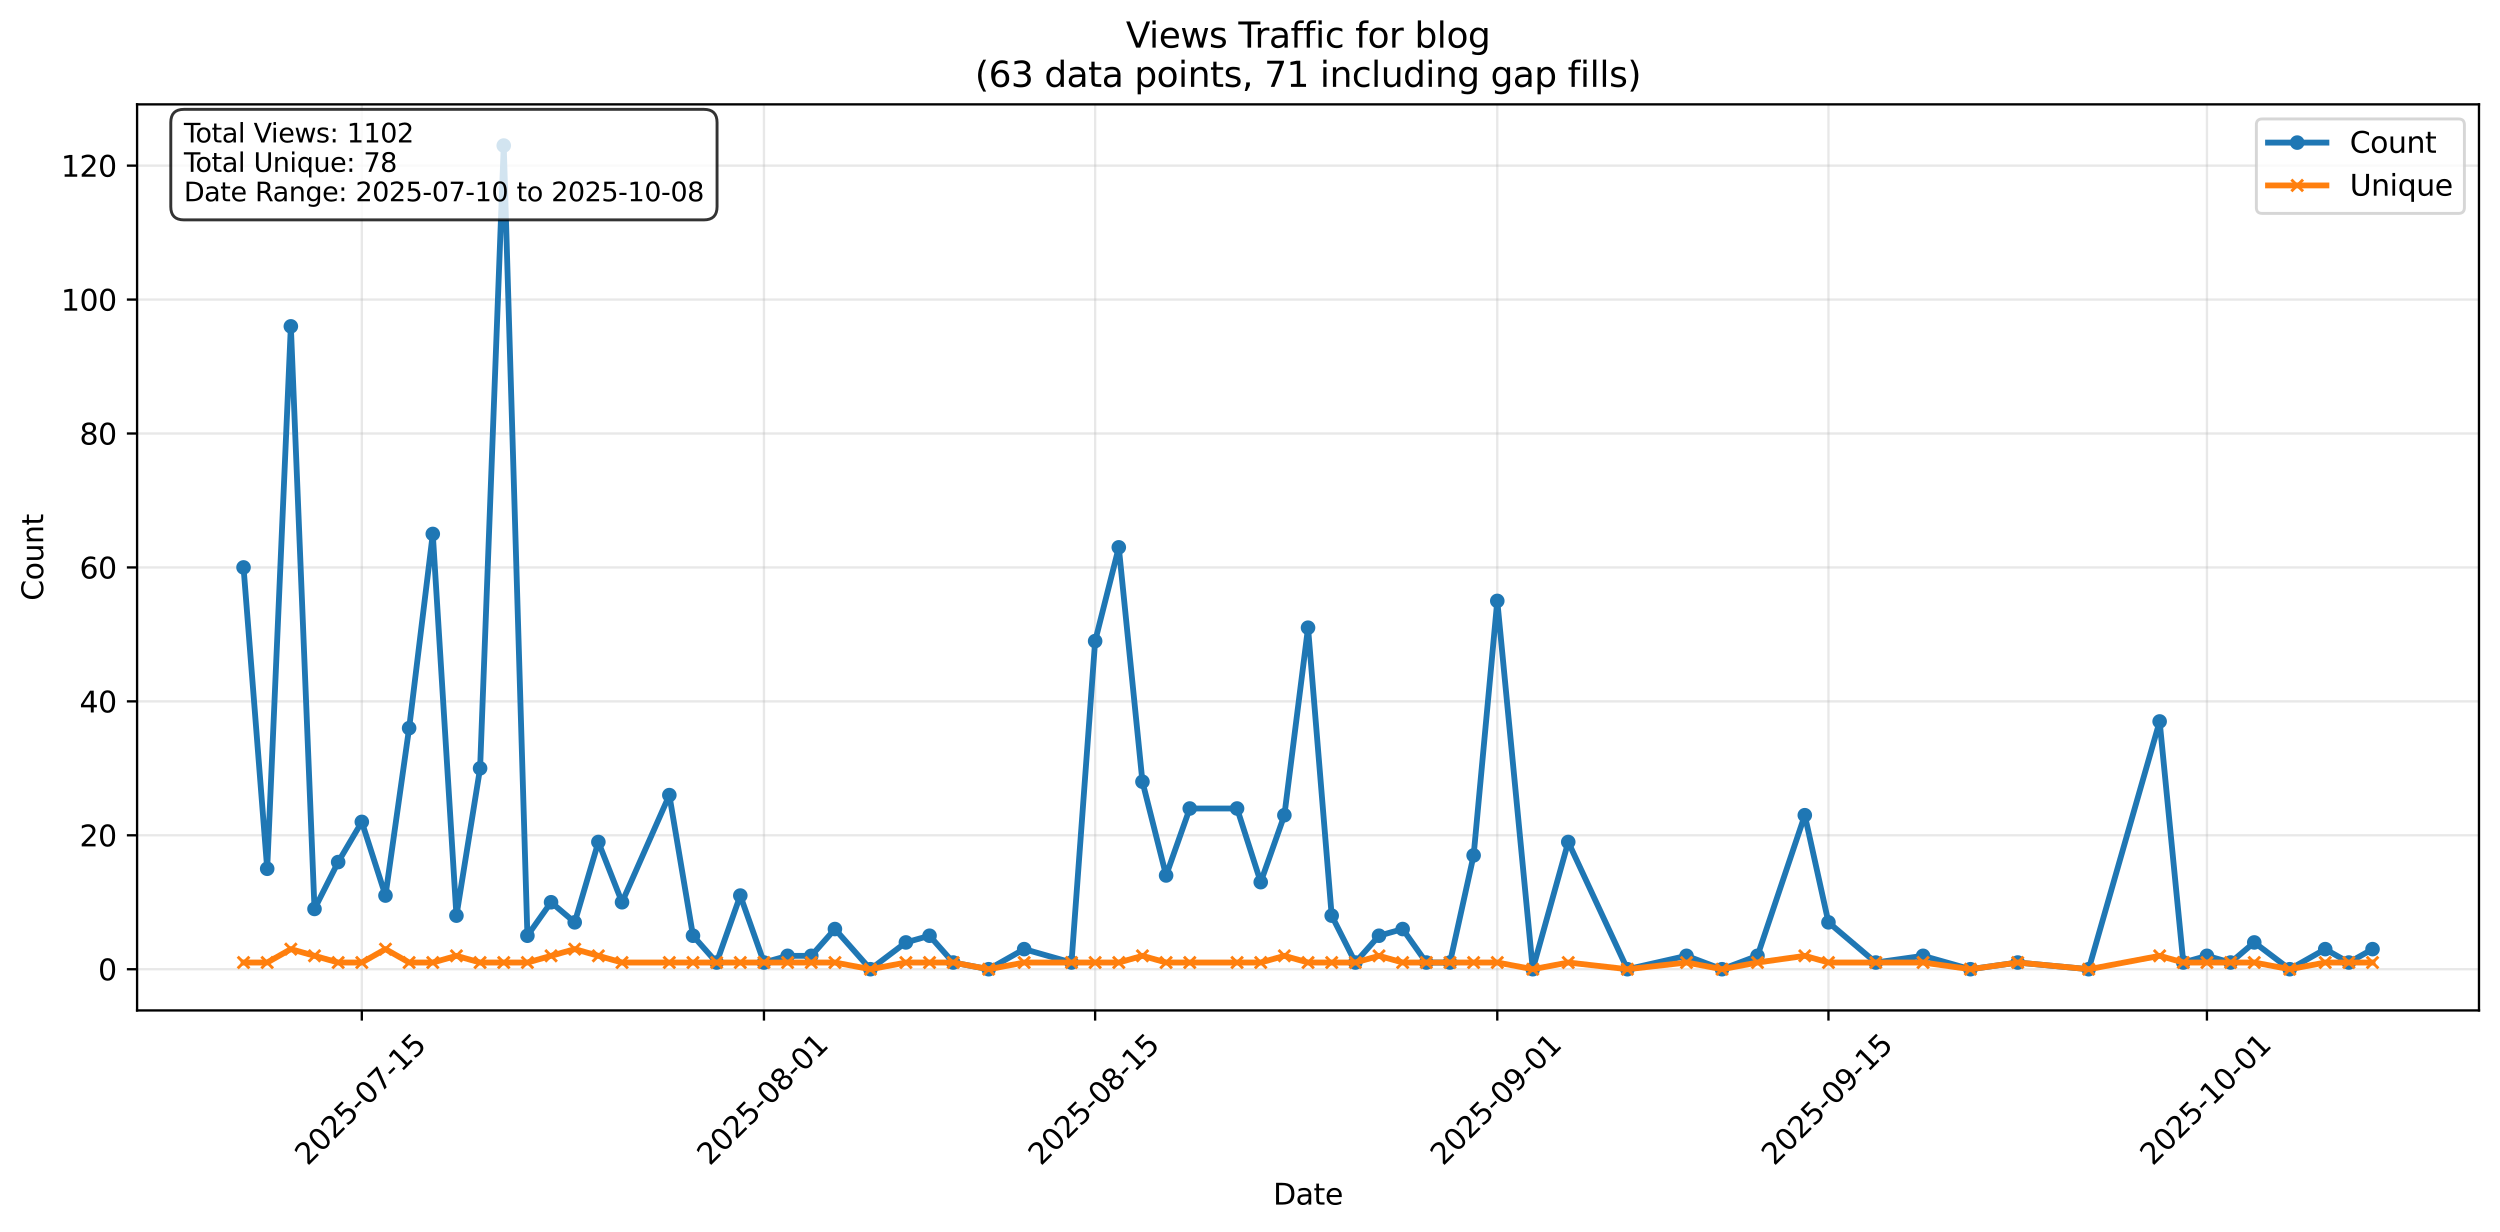 <?xml version="1.0" encoding="utf-8" standalone="no"?>
<!DOCTYPE svg PUBLIC "-//W3C//DTD SVG 1.1//EN"
  "http://www.w3.org/Graphics/SVG/1.1/DTD/svg11.dtd">
<svg xmlns:xlink="http://www.w3.org/1999/xlink" width="856.496pt" height="421.978pt" viewBox="0 0 856.496 421.978" xmlns="http://www.w3.org/2000/svg" version="1.1">
 <defs>
  <style type="text/css">*{stroke-linejoin: round; stroke-linecap: butt}</style>
 </defs>
 <g id="figure_1">
  <g id="patch_1">
   <path d="M 0 421.978 
L 856.496 421.978 
L 856.496 0 
L 0 0 
z
" style="fill: #ffffff"/>
  </g>
  <g id="axes_1">
   <g id="patch_2">
    <path d="M 46.966 346.163 
L 849.296 346.163 
L 849.296 35.755 
L 46.966 35.755 
z
" style="fill: #ffffff"/>
   </g>
   <g id="matplotlib.axis_1">
    <g id="xtick_1">
     <g id="line2d_1">
      <path d="M 123.957 346.163 
L 123.957 35.755 
" clip-path="url(#p108f958c95)" style="fill: none; stroke: #b0b0b0; stroke-opacity: 0.3; stroke-width: 0.8; stroke-linecap: square"/>
     </g>
     <g id="line2d_2">
      <defs>
       <path id="m622cd7853e" d="M 0 0 
L 0 3.5 
" style="stroke: #000000; stroke-width: 0.8"/>
      </defs>
      <g>
       <use xlink:href="#m622cd7853e" x="123.957" y="346.163" style="stroke: #000000; stroke-width: 0.8"/>
      </g>
     </g>
     <g id="text_1">
      <!-- 2025-07-15 -->
      <g transform="translate(105.361 399.629) rotate(-45) scale(0.1 -0.1)">
       <defs>
        <path id="DejaVuSans-32" d="M 1228 531 
L 3431 531 
L 3431 0 
L 469 0 
L 469 531 
Q 828 903 1448 1529 
Q 2069 2156 2228 2338 
Q 2531 2678 2651 2914 
Q 2772 3150 2772 3378 
Q 2772 3750 2511 3984 
Q 2250 4219 1831 4219 
Q 1534 4219 1204 4116 
Q 875 4013 500 3803 
L 500 4441 
Q 881 4594 1212 4672 
Q 1544 4750 1819 4750 
Q 2544 4750 2975 4387 
Q 3406 4025 3406 3419 
Q 3406 3131 3298 2873 
Q 3191 2616 2906 2266 
Q 2828 2175 2409 1742 
Q 1991 1309 1228 531 
z
" transform="scale(0.016)"/>
        <path id="DejaVuSans-30" d="M 2034 4250 
Q 1547 4250 1301 3770 
Q 1056 3291 1056 2328 
Q 1056 1369 1301 889 
Q 1547 409 2034 409 
Q 2525 409 2770 889 
Q 3016 1369 3016 2328 
Q 3016 3291 2770 3770 
Q 2525 4250 2034 4250 
z
M 2034 4750 
Q 2819 4750 3233 4129 
Q 3647 3509 3647 2328 
Q 3647 1150 3233 529 
Q 2819 -91 2034 -91 
Q 1250 -91 836 529 
Q 422 1150 422 2328 
Q 422 3509 836 4129 
Q 1250 4750 2034 4750 
z
" transform="scale(0.016)"/>
        <path id="DejaVuSans-35" d="M 691 4666 
L 3169 4666 
L 3169 4134 
L 1269 4134 
L 1269 2991 
Q 1406 3038 1543 3061 
Q 1681 3084 1819 3084 
Q 2600 3084 3056 2656 
Q 3513 2228 3513 1497 
Q 3513 744 3044 326 
Q 2575 -91 1722 -91 
Q 1428 -91 1123 -41 
Q 819 9 494 109 
L 494 744 
Q 775 591 1075 516 
Q 1375 441 1709 441 
Q 2250 441 2565 725 
Q 2881 1009 2881 1497 
Q 2881 1984 2565 2268 
Q 2250 2553 1709 2553 
Q 1456 2553 1204 2497 
Q 953 2441 691 2322 
L 691 4666 
z
" transform="scale(0.016)"/>
        <path id="DejaVuSans-2d" d="M 313 2009 
L 1997 2009 
L 1997 1497 
L 313 1497 
L 313 2009 
z
" transform="scale(0.016)"/>
        <path id="DejaVuSans-37" d="M 525 4666 
L 3525 4666 
L 3525 4397 
L 1831 0 
L 1172 0 
L 2766 4134 
L 525 4134 
L 525 4666 
z
" transform="scale(0.016)"/>
        <path id="DejaVuSans-31" d="M 794 531 
L 1825 531 
L 1825 4091 
L 703 3866 
L 703 4441 
L 1819 4666 
L 2450 4666 
L 2450 531 
L 3481 531 
L 3481 0 
L 794 0 
L 794 531 
z
" transform="scale(0.016)"/>
       </defs>
       <use xlink:href="#DejaVuSans-32"/>
       <use xlink:href="#DejaVuSans-30" transform="translate(63.623 0)"/>
       <use xlink:href="#DejaVuSans-32" transform="translate(127.246 0)"/>
       <use xlink:href="#DejaVuSans-35" transform="translate(190.869 0)"/>
       <use xlink:href="#DejaVuSans-2d" transform="translate(254.492 0)"/>
       <use xlink:href="#DejaVuSans-30" transform="translate(290.576 0)"/>
       <use xlink:href="#DejaVuSans-37" transform="translate(354.199 0)"/>
       <use xlink:href="#DejaVuSans-2d" transform="translate(417.822 0)"/>
       <use xlink:href="#DejaVuSans-31" transform="translate(453.906 0)"/>
       <use xlink:href="#DejaVuSans-35" transform="translate(517.529 0)"/>
      </g>
     </g>
    </g>
    <g id="xtick_2">
     <g id="line2d_3">
      <path d="M 261.731 346.163 
L 261.731 35.755 
" clip-path="url(#p108f958c95)" style="fill: none; stroke: #b0b0b0; stroke-opacity: 0.3; stroke-width: 0.8; stroke-linecap: square"/>
     </g>
     <g id="line2d_4">
      <g>
       <use xlink:href="#m622cd7853e" x="261.731" y="346.163" style="stroke: #000000; stroke-width: 0.8"/>
      </g>
     </g>
     <g id="text_2">
      <!-- 2025-08-01 -->
      <g transform="translate(243.135 399.629) rotate(-45) scale(0.1 -0.1)">
       <defs>
        <path id="DejaVuSans-38" d="M 2034 2216 
Q 1584 2216 1326 1975 
Q 1069 1734 1069 1313 
Q 1069 891 1326 650 
Q 1584 409 2034 409 
Q 2484 409 2743 651 
Q 3003 894 3003 1313 
Q 3003 1734 2745 1975 
Q 2488 2216 2034 2216 
z
M 1403 2484 
Q 997 2584 770 2862 
Q 544 3141 544 3541 
Q 544 4100 942 4425 
Q 1341 4750 2034 4750 
Q 2731 4750 3128 4425 
Q 3525 4100 3525 3541 
Q 3525 3141 3298 2862 
Q 3072 2584 2669 2484 
Q 3125 2378 3379 2068 
Q 3634 1759 3634 1313 
Q 3634 634 3220 271 
Q 2806 -91 2034 -91 
Q 1263 -91 848 271 
Q 434 634 434 1313 
Q 434 1759 690 2068 
Q 947 2378 1403 2484 
z
M 1172 3481 
Q 1172 3119 1398 2916 
Q 1625 2713 2034 2713 
Q 2441 2713 2670 2916 
Q 2900 3119 2900 3481 
Q 2900 3844 2670 4047 
Q 2441 4250 2034 4250 
Q 1625 4250 1398 4047 
Q 1172 3844 1172 3481 
z
" transform="scale(0.016)"/>
       </defs>
       <use xlink:href="#DejaVuSans-32"/>
       <use xlink:href="#DejaVuSans-30" transform="translate(63.623 0)"/>
       <use xlink:href="#DejaVuSans-32" transform="translate(127.246 0)"/>
       <use xlink:href="#DejaVuSans-35" transform="translate(190.869 0)"/>
       <use xlink:href="#DejaVuSans-2d" transform="translate(254.492 0)"/>
       <use xlink:href="#DejaVuSans-30" transform="translate(290.576 0)"/>
       <use xlink:href="#DejaVuSans-38" transform="translate(354.199 0)"/>
       <use xlink:href="#DejaVuSans-2d" transform="translate(417.822 0)"/>
       <use xlink:href="#DejaVuSans-30" transform="translate(453.906 0)"/>
       <use xlink:href="#DejaVuSans-31" transform="translate(517.529 0)"/>
      </g>
     </g>
    </g>
    <g id="xtick_3">
     <g id="line2d_5">
      <path d="M 375.192 346.163 
L 375.192 35.755 
" clip-path="url(#p108f958c95)" style="fill: none; stroke: #b0b0b0; stroke-opacity: 0.3; stroke-width: 0.8; stroke-linecap: square"/>
     </g>
     <g id="line2d_6">
      <g>
       <use xlink:href="#m622cd7853e" x="375.192" y="346.163" style="stroke: #000000; stroke-width: 0.8"/>
      </g>
     </g>
     <g id="text_3">
      <!-- 2025-08-15 -->
      <g transform="translate(356.596 399.629) rotate(-45) scale(0.1 -0.1)">
       <use xlink:href="#DejaVuSans-32"/>
       <use xlink:href="#DejaVuSans-30" transform="translate(63.623 0)"/>
       <use xlink:href="#DejaVuSans-32" transform="translate(127.246 0)"/>
       <use xlink:href="#DejaVuSans-35" transform="translate(190.869 0)"/>
       <use xlink:href="#DejaVuSans-2d" transform="translate(254.492 0)"/>
       <use xlink:href="#DejaVuSans-30" transform="translate(290.576 0)"/>
       <use xlink:href="#DejaVuSans-38" transform="translate(354.199 0)"/>
       <use xlink:href="#DejaVuSans-2d" transform="translate(417.822 0)"/>
       <use xlink:href="#DejaVuSans-31" transform="translate(453.906 0)"/>
       <use xlink:href="#DejaVuSans-35" transform="translate(517.529 0)"/>
      </g>
     </g>
    </g>
    <g id="xtick_4">
     <g id="line2d_7">
      <path d="M 512.965 346.163 
L 512.965 35.755 
" clip-path="url(#p108f958c95)" style="fill: none; stroke: #b0b0b0; stroke-opacity: 0.3; stroke-width: 0.8; stroke-linecap: square"/>
     </g>
     <g id="line2d_8">
      <g>
       <use xlink:href="#m622cd7853e" x="512.965" y="346.163" style="stroke: #000000; stroke-width: 0.8"/>
      </g>
     </g>
     <g id="text_4">
      <!-- 2025-09-01 -->
      <g transform="translate(494.37 399.629) rotate(-45) scale(0.1 -0.1)">
       <defs>
        <path id="DejaVuSans-39" d="M 703 97 
L 703 672 
Q 941 559 1184 500 
Q 1428 441 1663 441 
Q 2288 441 2617 861 
Q 2947 1281 2994 2138 
Q 2813 1869 2534 1725 
Q 2256 1581 1919 1581 
Q 1219 1581 811 2004 
Q 403 2428 403 3163 
Q 403 3881 828 4315 
Q 1253 4750 1959 4750 
Q 2769 4750 3195 4129 
Q 3622 3509 3622 2328 
Q 3622 1225 3098 567 
Q 2575 -91 1691 -91 
Q 1453 -91 1209 -44 
Q 966 3 703 97 
z
M 1959 2075 
Q 2384 2075 2632 2365 
Q 2881 2656 2881 3163 
Q 2881 3666 2632 3958 
Q 2384 4250 1959 4250 
Q 1534 4250 1286 3958 
Q 1038 3666 1038 3163 
Q 1038 2656 1286 2365 
Q 1534 2075 1959 2075 
z
" transform="scale(0.016)"/>
       </defs>
       <use xlink:href="#DejaVuSans-32"/>
       <use xlink:href="#DejaVuSans-30" transform="translate(63.623 0)"/>
       <use xlink:href="#DejaVuSans-32" transform="translate(127.246 0)"/>
       <use xlink:href="#DejaVuSans-35" transform="translate(190.869 0)"/>
       <use xlink:href="#DejaVuSans-2d" transform="translate(254.492 0)"/>
       <use xlink:href="#DejaVuSans-30" transform="translate(290.576 0)"/>
       <use xlink:href="#DejaVuSans-39" transform="translate(354.199 0)"/>
       <use xlink:href="#DejaVuSans-2d" transform="translate(417.822 0)"/>
       <use xlink:href="#DejaVuSans-30" transform="translate(453.906 0)"/>
       <use xlink:href="#DejaVuSans-31" transform="translate(517.529 0)"/>
      </g>
     </g>
    </g>
    <g id="xtick_5">
     <g id="line2d_9">
      <path d="M 626.426 346.163 
L 626.426 35.755 
" clip-path="url(#p108f958c95)" style="fill: none; stroke: #b0b0b0; stroke-opacity: 0.3; stroke-width: 0.8; stroke-linecap: square"/>
     </g>
     <g id="line2d_10">
      <g>
       <use xlink:href="#m622cd7853e" x="626.426" y="346.163" style="stroke: #000000; stroke-width: 0.8"/>
      </g>
     </g>
     <g id="text_5">
      <!-- 2025-09-15 -->
      <g transform="translate(607.83 399.629) rotate(-45) scale(0.1 -0.1)">
       <use xlink:href="#DejaVuSans-32"/>
       <use xlink:href="#DejaVuSans-30" transform="translate(63.623 0)"/>
       <use xlink:href="#DejaVuSans-32" transform="translate(127.246 0)"/>
       <use xlink:href="#DejaVuSans-35" transform="translate(190.869 0)"/>
       <use xlink:href="#DejaVuSans-2d" transform="translate(254.492 0)"/>
       <use xlink:href="#DejaVuSans-30" transform="translate(290.576 0)"/>
       <use xlink:href="#DejaVuSans-39" transform="translate(354.199 0)"/>
       <use xlink:href="#DejaVuSans-2d" transform="translate(417.822 0)"/>
       <use xlink:href="#DejaVuSans-31" transform="translate(453.906 0)"/>
       <use xlink:href="#DejaVuSans-35" transform="translate(517.529 0)"/>
      </g>
     </g>
    </g>
    <g id="xtick_6">
     <g id="line2d_11">
      <path d="M 756.096 346.163 
L 756.096 35.755 
" clip-path="url(#p108f958c95)" style="fill: none; stroke: #b0b0b0; stroke-opacity: 0.3; stroke-width: 0.8; stroke-linecap: square"/>
     </g>
     <g id="line2d_12">
      <g>
       <use xlink:href="#m622cd7853e" x="756.096" y="346.163" style="stroke: #000000; stroke-width: 0.8"/>
      </g>
     </g>
     <g id="text_6">
      <!-- 2025-10-01 -->
      <g transform="translate(737.5 399.629) rotate(-45) scale(0.1 -0.1)">
       <use xlink:href="#DejaVuSans-32"/>
       <use xlink:href="#DejaVuSans-30" transform="translate(63.623 0)"/>
       <use xlink:href="#DejaVuSans-32" transform="translate(127.246 0)"/>
       <use xlink:href="#DejaVuSans-35" transform="translate(190.869 0)"/>
       <use xlink:href="#DejaVuSans-2d" transform="translate(254.492 0)"/>
       <use xlink:href="#DejaVuSans-31" transform="translate(290.576 0)"/>
       <use xlink:href="#DejaVuSans-30" transform="translate(354.199 0)"/>
       <use xlink:href="#DejaVuSans-2d" transform="translate(417.822 0)"/>
       <use xlink:href="#DejaVuSans-30" transform="translate(453.906 0)"/>
       <use xlink:href="#DejaVuSans-31" transform="translate(517.529 0)"/>
      </g>
     </g>
    </g>
    <g id="text_7">
     <!-- Date -->
     <g transform="translate(436.18 412.698) scale(0.1 -0.1)">
      <defs>
       <path id="DejaVuSans-44" d="M 1259 4147 
L 1259 519 
L 2022 519 
Q 2988 519 3436 956 
Q 3884 1394 3884 2338 
Q 3884 3275 3436 3711 
Q 2988 4147 2022 4147 
L 1259 4147 
z
M 628 4666 
L 1925 4666 
Q 3281 4666 3915 4102 
Q 4550 3538 4550 2338 
Q 4550 1131 3912 565 
Q 3275 0 1925 0 
L 628 0 
L 628 4666 
z
" transform="scale(0.016)"/>
       <path id="DejaVuSans-61" d="M 2194 1759 
Q 1497 1759 1228 1600 
Q 959 1441 959 1056 
Q 959 750 1161 570 
Q 1363 391 1709 391 
Q 2188 391 2477 730 
Q 2766 1069 2766 1631 
L 2766 1759 
L 2194 1759 
z
M 3341 1997 
L 3341 0 
L 2766 0 
L 2766 531 
Q 2569 213 2275 61 
Q 1981 -91 1556 -91 
Q 1019 -91 701 211 
Q 384 513 384 1019 
Q 384 1609 779 1909 
Q 1175 2209 1959 2209 
L 2766 2209 
L 2766 2266 
Q 2766 2663 2505 2880 
Q 2244 3097 1772 3097 
Q 1472 3097 1187 3025 
Q 903 2953 641 2809 
L 641 3341 
Q 956 3463 1253 3523 
Q 1550 3584 1831 3584 
Q 2591 3584 2966 3190 
Q 3341 2797 3341 1997 
z
" transform="scale(0.016)"/>
       <path id="DejaVuSans-74" d="M 1172 4494 
L 1172 3500 
L 2356 3500 
L 2356 3053 
L 1172 3053 
L 1172 1153 
Q 1172 725 1289 603 
Q 1406 481 1766 481 
L 2356 481 
L 2356 0 
L 1766 0 
Q 1100 0 847 248 
Q 594 497 594 1153 
L 594 3053 
L 172 3053 
L 172 3500 
L 594 3500 
L 594 4494 
L 1172 4494 
z
" transform="scale(0.016)"/>
       <path id="DejaVuSans-65" d="M 3597 1894 
L 3597 1613 
L 953 1613 
Q 991 1019 1311 708 
Q 1631 397 2203 397 
Q 2534 397 2845 478 
Q 3156 559 3463 722 
L 3463 178 
Q 3153 47 2828 -22 
Q 2503 -91 2169 -91 
Q 1331 -91 842 396 
Q 353 884 353 1716 
Q 353 2575 817 3079 
Q 1281 3584 2069 3584 
Q 2775 3584 3186 3129 
Q 3597 2675 3597 1894 
z
M 3022 2063 
Q 3016 2534 2758 2815 
Q 2500 3097 2075 3097 
Q 1594 3097 1305 2825 
Q 1016 2553 972 2059 
L 3022 2063 
z
" transform="scale(0.016)"/>
      </defs>
      <use xlink:href="#DejaVuSans-44"/>
      <use xlink:href="#DejaVuSans-61" transform="translate(77.002 0)"/>
      <use xlink:href="#DejaVuSans-74" transform="translate(138.281 0)"/>
      <use xlink:href="#DejaVuSans-65" transform="translate(177.49 0)"/>
     </g>
    </g>
   </g>
   <g id="matplotlib.axis_2">
    <g id="ytick_1">
     <g id="line2d_13">
      <path d="M 46.966 332.053 
L 849.296 332.053 
" clip-path="url(#p108f958c95)" style="fill: none; stroke: #b0b0b0; stroke-opacity: 0.3; stroke-width: 0.8; stroke-linecap: square"/>
     </g>
     <g id="line2d_14">
      <defs>
       <path id="m257bce874d" d="M 0 0 
L -3.5 0 
" style="stroke: #000000; stroke-width: 0.8"/>
      </defs>
      <g>
       <use xlink:href="#m257bce874d" x="46.966" y="332.053" style="stroke: #000000; stroke-width: 0.8"/>
      </g>
     </g>
     <g id="text_8">
      <!-- 0 -->
      <g transform="translate(33.603 335.852) scale(0.1 -0.1)">
       <use xlink:href="#DejaVuSans-30"/>
      </g>
     </g>
    </g>
    <g id="ytick_2">
     <g id="line2d_15">
      <path d="M 46.966 286.169 
L 849.296 286.169 
" clip-path="url(#p108f958c95)" style="fill: none; stroke: #b0b0b0; stroke-opacity: 0.3; stroke-width: 0.8; stroke-linecap: square"/>
     </g>
     <g id="line2d_16">
      <g>
       <use xlink:href="#m257bce874d" x="46.966" y="286.169" style="stroke: #000000; stroke-width: 0.8"/>
      </g>
     </g>
     <g id="text_9">
      <!-- 20 -->
      <g transform="translate(27.241 289.968) scale(0.1 -0.1)">
       <use xlink:href="#DejaVuSans-32"/>
       <use xlink:href="#DejaVuSans-30" transform="translate(63.623 0)"/>
      </g>
     </g>
    </g>
    <g id="ytick_3">
     <g id="line2d_17">
      <path d="M 46.966 240.285 
L 849.296 240.285 
" clip-path="url(#p108f958c95)" style="fill: none; stroke: #b0b0b0; stroke-opacity: 0.3; stroke-width: 0.8; stroke-linecap: square"/>
     </g>
     <g id="line2d_18">
      <g>
       <use xlink:href="#m257bce874d" x="46.966" y="240.285" style="stroke: #000000; stroke-width: 0.8"/>
      </g>
     </g>
     <g id="text_10">
      <!-- 40 -->
      <g transform="translate(27.241 244.084) scale(0.1 -0.1)">
       <defs>
        <path id="DejaVuSans-34" d="M 2419 4116 
L 825 1625 
L 2419 1625 
L 2419 4116 
z
M 2253 4666 
L 3047 4666 
L 3047 1625 
L 3713 1625 
L 3713 1100 
L 3047 1100 
L 3047 0 
L 2419 0 
L 2419 1100 
L 313 1100 
L 313 1709 
L 2253 4666 
z
" transform="scale(0.016)"/>
       </defs>
       <use xlink:href="#DejaVuSans-34"/>
       <use xlink:href="#DejaVuSans-30" transform="translate(63.623 0)"/>
      </g>
     </g>
    </g>
    <g id="ytick_4">
     <g id="line2d_19">
      <path d="M 46.966 194.4 
L 849.296 194.4 
" clip-path="url(#p108f958c95)" style="fill: none; stroke: #b0b0b0; stroke-opacity: 0.3; stroke-width: 0.8; stroke-linecap: square"/>
     </g>
     <g id="line2d_20">
      <g>
       <use xlink:href="#m257bce874d" x="46.966" y="194.4" style="stroke: #000000; stroke-width: 0.8"/>
      </g>
     </g>
     <g id="text_11">
      <!-- 60 -->
      <g transform="translate(27.241 198.2) scale(0.1 -0.1)">
       <defs>
        <path id="DejaVuSans-36" d="M 2113 2584 
Q 1688 2584 1439 2293 
Q 1191 2003 1191 1497 
Q 1191 994 1439 701 
Q 1688 409 2113 409 
Q 2538 409 2786 701 
Q 3034 994 3034 1497 
Q 3034 2003 2786 2293 
Q 2538 2584 2113 2584 
z
M 3366 4563 
L 3366 3988 
Q 3128 4100 2886 4159 
Q 2644 4219 2406 4219 
Q 1781 4219 1451 3797 
Q 1122 3375 1075 2522 
Q 1259 2794 1537 2939 
Q 1816 3084 2150 3084 
Q 2853 3084 3261 2657 
Q 3669 2231 3669 1497 
Q 3669 778 3244 343 
Q 2819 -91 2113 -91 
Q 1303 -91 875 529 
Q 447 1150 447 2328 
Q 447 3434 972 4092 
Q 1497 4750 2381 4750 
Q 2619 4750 2861 4703 
Q 3103 4656 3366 4563 
z
" transform="scale(0.016)"/>
       </defs>
       <use xlink:href="#DejaVuSans-36"/>
       <use xlink:href="#DejaVuSans-30" transform="translate(63.623 0)"/>
      </g>
     </g>
    </g>
    <g id="ytick_5">
     <g id="line2d_21">
      <path d="M 46.966 148.516 
L 849.296 148.516 
" clip-path="url(#p108f958c95)" style="fill: none; stroke: #b0b0b0; stroke-opacity: 0.3; stroke-width: 0.8; stroke-linecap: square"/>
     </g>
     <g id="line2d_22">
      <g>
       <use xlink:href="#m257bce874d" x="46.966" y="148.516" style="stroke: #000000; stroke-width: 0.8"/>
      </g>
     </g>
     <g id="text_12">
      <!-- 80 -->
      <g transform="translate(27.241 152.315) scale(0.1 -0.1)">
       <use xlink:href="#DejaVuSans-38"/>
       <use xlink:href="#DejaVuSans-30" transform="translate(63.623 0)"/>
      </g>
     </g>
    </g>
    <g id="ytick_6">
     <g id="line2d_23">
      <path d="M 46.966 102.632 
L 849.296 102.632 
" clip-path="url(#p108f958c95)" style="fill: none; stroke: #b0b0b0; stroke-opacity: 0.3; stroke-width: 0.8; stroke-linecap: square"/>
     </g>
     <g id="line2d_24">
      <g>
       <use xlink:href="#m257bce874d" x="46.966" y="102.632" style="stroke: #000000; stroke-width: 0.8"/>
      </g>
     </g>
     <g id="text_13">
      <!-- 100 -->
      <g transform="translate(20.878 106.431) scale(0.1 -0.1)">
       <use xlink:href="#DejaVuSans-31"/>
       <use xlink:href="#DejaVuSans-30" transform="translate(63.623 0)"/>
       <use xlink:href="#DejaVuSans-30" transform="translate(127.246 0)"/>
      </g>
     </g>
    </g>
    <g id="ytick_7">
     <g id="line2d_25">
      <path d="M 46.966 56.748 
L 849.296 56.748 
" clip-path="url(#p108f958c95)" style="fill: none; stroke: #b0b0b0; stroke-opacity: 0.3; stroke-width: 0.8; stroke-linecap: square"/>
     </g>
     <g id="line2d_26">
      <g>
       <use xlink:href="#m257bce874d" x="46.966" y="56.748" style="stroke: #000000; stroke-width: 0.8"/>
      </g>
     </g>
     <g id="text_14">
      <!-- 120 -->
      <g transform="translate(20.878 60.547) scale(0.1 -0.1)">
       <use xlink:href="#DejaVuSans-31"/>
       <use xlink:href="#DejaVuSans-32" transform="translate(63.623 0)"/>
       <use xlink:href="#DejaVuSans-30" transform="translate(127.246 0)"/>
      </g>
     </g>
    </g>
    <g id="text_15">
     <!-- Count -->
     <g transform="translate(14.798 205.807) rotate(-90) scale(0.1 -0.1)">
      <defs>
       <path id="DejaVuSans-43" d="M 4122 4306 
L 4122 3641 
Q 3803 3938 3442 4084 
Q 3081 4231 2675 4231 
Q 1875 4231 1450 3742 
Q 1025 3253 1025 2328 
Q 1025 1406 1450 917 
Q 1875 428 2675 428 
Q 3081 428 3442 575 
Q 3803 722 4122 1019 
L 4122 359 
Q 3791 134 3420 21 
Q 3050 -91 2638 -91 
Q 1578 -91 968 557 
Q 359 1206 359 2328 
Q 359 3453 968 4101 
Q 1578 4750 2638 4750 
Q 3056 4750 3426 4639 
Q 3797 4528 4122 4306 
z
" transform="scale(0.016)"/>
       <path id="DejaVuSans-6f" d="M 1959 3097 
Q 1497 3097 1228 2736 
Q 959 2375 959 1747 
Q 959 1119 1226 758 
Q 1494 397 1959 397 
Q 2419 397 2687 759 
Q 2956 1122 2956 1747 
Q 2956 2369 2687 2733 
Q 2419 3097 1959 3097 
z
M 1959 3584 
Q 2709 3584 3137 3096 
Q 3566 2609 3566 1747 
Q 3566 888 3137 398 
Q 2709 -91 1959 -91 
Q 1206 -91 779 398 
Q 353 888 353 1747 
Q 353 2609 779 3096 
Q 1206 3584 1959 3584 
z
" transform="scale(0.016)"/>
       <path id="DejaVuSans-75" d="M 544 1381 
L 544 3500 
L 1119 3500 
L 1119 1403 
Q 1119 906 1312 657 
Q 1506 409 1894 409 
Q 2359 409 2629 706 
Q 2900 1003 2900 1516 
L 2900 3500 
L 3475 3500 
L 3475 0 
L 2900 0 
L 2900 538 
Q 2691 219 2414 64 
Q 2138 -91 1772 -91 
Q 1169 -91 856 284 
Q 544 659 544 1381 
z
M 1991 3584 
L 1991 3584 
z
" transform="scale(0.016)"/>
       <path id="DejaVuSans-6e" d="M 3513 2113 
L 3513 0 
L 2938 0 
L 2938 2094 
Q 2938 2591 2744 2837 
Q 2550 3084 2163 3084 
Q 1697 3084 1428 2787 
Q 1159 2491 1159 1978 
L 1159 0 
L 581 0 
L 581 3500 
L 1159 3500 
L 1159 2956 
Q 1366 3272 1645 3428 
Q 1925 3584 2291 3584 
Q 2894 3584 3203 3211 
Q 3513 2838 3513 2113 
z
" transform="scale(0.016)"/>
      </defs>
      <use xlink:href="#DejaVuSans-43"/>
      <use xlink:href="#DejaVuSans-6f" transform="translate(69.824 0)"/>
      <use xlink:href="#DejaVuSans-75" transform="translate(131.006 0)"/>
      <use xlink:href="#DejaVuSans-6e" transform="translate(194.385 0)"/>
      <use xlink:href="#DejaVuSans-74" transform="translate(257.764 0)"/>
     </g>
    </g>
   </g>
   <g id="line2d_27">
    <path d="M 83.435 194.4 
L 91.54 297.64 
L 99.644 111.809 
L 107.748 311.405 
L 115.853 295.346 
L 123.957 281.58 
L 132.061 306.817 
L 140.166 249.461 
L 148.27 182.929 
L 156.374 313.699 
L 164.479 263.227 
L 172.583 49.865 
L 180.687 320.582 
L 188.792 309.111 
L 196.896 315.994 
L 205 288.463 
L 213.105 309.111 
L 229.313 272.404 
L 237.418 320.582 
L 245.522 329.759 
L 253.626 306.817 
L 261.731 329.759 
L 269.835 327.465 
L 277.939 327.465 
L 286.044 318.288 
L 298.2 332.053 
L 310.357 322.876 
L 318.461 320.582 
L 326.565 329.759 
L 338.722 332.053 
L 350.879 325.17 
L 367.087 329.759 
L 375.192 219.637 
L 383.296 187.518 
L 391.4 267.815 
L 399.505 299.934 
L 407.609 276.992 
L 423.818 276.992 
L 431.922 302.228 
L 440.026 279.286 
L 448.131 215.048 
L 456.235 313.699 
L 464.339 329.759 
L 472.444 320.582 
L 480.548 318.288 
L 488.652 329.759 
L 496.757 329.759 
L 504.861 293.051 
L 512.965 205.871 
L 525.122 332.053 
L 537.278 288.463 
L 557.539 332.053 
L 577.8 327.465 
L 589.957 332.053 
L 602.113 327.465 
L 618.322 279.286 
L 626.426 315.994 
L 642.635 329.759 
L 658.844 327.465 
L 675.052 332.053 
L 691.261 329.759 
L 715.574 332.053 
L 739.887 247.167 
L 747.991 329.759 
L 756.096 327.465 
L 764.2 329.759 
L 772.304 322.876 
L 784.461 332.053 
L 796.617 325.17 
L 804.722 329.759 
L 812.826 325.17 
" clip-path="url(#p108f958c95)" style="fill: none; stroke: #1f77b4; stroke-width: 2; stroke-linecap: square"/>
    <defs>
     <path id="me82294e97e" d="M 0 2 
C 0.53 2 1.039 1.789 1.414 1.414 
C 1.789 1.039 2 0.53 2 0 
C 2 -0.53 1.789 -1.039 1.414 -1.414 
C 1.039 -1.789 0.53 -2 0 -2 
C -0.53 -2 -1.039 -1.789 -1.414 -1.414 
C -1.789 -1.039 -2 -0.53 -2 0 
C -2 0.53 -1.789 1.039 -1.414 1.414 
C -1.039 1.789 -0.53 2 0 2 
z
" style="stroke: #1f77b4"/>
    </defs>
    <g clip-path="url(#p108f958c95)">
     <use xlink:href="#me82294e97e" x="83.435" y="194.4" style="fill: #1f77b4; stroke: #1f77b4"/>
     <use xlink:href="#me82294e97e" x="91.54" y="297.64" style="fill: #1f77b4; stroke: #1f77b4"/>
     <use xlink:href="#me82294e97e" x="99.644" y="111.809" style="fill: #1f77b4; stroke: #1f77b4"/>
     <use xlink:href="#me82294e97e" x="107.748" y="311.405" style="fill: #1f77b4; stroke: #1f77b4"/>
     <use xlink:href="#me82294e97e" x="115.853" y="295.346" style="fill: #1f77b4; stroke: #1f77b4"/>
     <use xlink:href="#me82294e97e" x="123.957" y="281.58" style="fill: #1f77b4; stroke: #1f77b4"/>
     <use xlink:href="#me82294e97e" x="132.061" y="306.817" style="fill: #1f77b4; stroke: #1f77b4"/>
     <use xlink:href="#me82294e97e" x="140.166" y="249.461" style="fill: #1f77b4; stroke: #1f77b4"/>
     <use xlink:href="#me82294e97e" x="148.27" y="182.929" style="fill: #1f77b4; stroke: #1f77b4"/>
     <use xlink:href="#me82294e97e" x="156.374" y="313.699" style="fill: #1f77b4; stroke: #1f77b4"/>
     <use xlink:href="#me82294e97e" x="164.479" y="263.227" style="fill: #1f77b4; stroke: #1f77b4"/>
     <use xlink:href="#me82294e97e" x="172.583" y="49.865" style="fill: #1f77b4; stroke: #1f77b4"/>
     <use xlink:href="#me82294e97e" x="180.687" y="320.582" style="fill: #1f77b4; stroke: #1f77b4"/>
     <use xlink:href="#me82294e97e" x="188.792" y="309.111" style="fill: #1f77b4; stroke: #1f77b4"/>
     <use xlink:href="#me82294e97e" x="196.896" y="315.994" style="fill: #1f77b4; stroke: #1f77b4"/>
     <use xlink:href="#me82294e97e" x="205" y="288.463" style="fill: #1f77b4; stroke: #1f77b4"/>
     <use xlink:href="#me82294e97e" x="213.105" y="309.111" style="fill: #1f77b4; stroke: #1f77b4"/>
     <use xlink:href="#me82294e97e" x="229.313" y="272.404" style="fill: #1f77b4; stroke: #1f77b4"/>
     <use xlink:href="#me82294e97e" x="237.418" y="320.582" style="fill: #1f77b4; stroke: #1f77b4"/>
     <use xlink:href="#me82294e97e" x="245.522" y="329.759" style="fill: #1f77b4; stroke: #1f77b4"/>
     <use xlink:href="#me82294e97e" x="253.626" y="306.817" style="fill: #1f77b4; stroke: #1f77b4"/>
     <use xlink:href="#me82294e97e" x="261.731" y="329.759" style="fill: #1f77b4; stroke: #1f77b4"/>
     <use xlink:href="#me82294e97e" x="269.835" y="327.465" style="fill: #1f77b4; stroke: #1f77b4"/>
     <use xlink:href="#me82294e97e" x="277.939" y="327.465" style="fill: #1f77b4; stroke: #1f77b4"/>
     <use xlink:href="#me82294e97e" x="286.044" y="318.288" style="fill: #1f77b4; stroke: #1f77b4"/>
     <use xlink:href="#me82294e97e" x="298.2" y="332.053" style="fill: #1f77b4; stroke: #1f77b4"/>
     <use xlink:href="#me82294e97e" x="310.357" y="322.876" style="fill: #1f77b4; stroke: #1f77b4"/>
     <use xlink:href="#me82294e97e" x="318.461" y="320.582" style="fill: #1f77b4; stroke: #1f77b4"/>
     <use xlink:href="#me82294e97e" x="326.565" y="329.759" style="fill: #1f77b4; stroke: #1f77b4"/>
     <use xlink:href="#me82294e97e" x="338.722" y="332.053" style="fill: #1f77b4; stroke: #1f77b4"/>
     <use xlink:href="#me82294e97e" x="350.879" y="325.17" style="fill: #1f77b4; stroke: #1f77b4"/>
     <use xlink:href="#me82294e97e" x="367.087" y="329.759" style="fill: #1f77b4; stroke: #1f77b4"/>
     <use xlink:href="#me82294e97e" x="375.192" y="219.637" style="fill: #1f77b4; stroke: #1f77b4"/>
     <use xlink:href="#me82294e97e" x="383.296" y="187.518" style="fill: #1f77b4; stroke: #1f77b4"/>
     <use xlink:href="#me82294e97e" x="391.4" y="267.815" style="fill: #1f77b4; stroke: #1f77b4"/>
     <use xlink:href="#me82294e97e" x="399.505" y="299.934" style="fill: #1f77b4; stroke: #1f77b4"/>
     <use xlink:href="#me82294e97e" x="407.609" y="276.992" style="fill: #1f77b4; stroke: #1f77b4"/>
     <use xlink:href="#me82294e97e" x="423.818" y="276.992" style="fill: #1f77b4; stroke: #1f77b4"/>
     <use xlink:href="#me82294e97e" x="431.922" y="302.228" style="fill: #1f77b4; stroke: #1f77b4"/>
     <use xlink:href="#me82294e97e" x="440.026" y="279.286" style="fill: #1f77b4; stroke: #1f77b4"/>
     <use xlink:href="#me82294e97e" x="448.131" y="215.048" style="fill: #1f77b4; stroke: #1f77b4"/>
     <use xlink:href="#me82294e97e" x="456.235" y="313.699" style="fill: #1f77b4; stroke: #1f77b4"/>
     <use xlink:href="#me82294e97e" x="464.339" y="329.759" style="fill: #1f77b4; stroke: #1f77b4"/>
     <use xlink:href="#me82294e97e" x="472.444" y="320.582" style="fill: #1f77b4; stroke: #1f77b4"/>
     <use xlink:href="#me82294e97e" x="480.548" y="318.288" style="fill: #1f77b4; stroke: #1f77b4"/>
     <use xlink:href="#me82294e97e" x="488.652" y="329.759" style="fill: #1f77b4; stroke: #1f77b4"/>
     <use xlink:href="#me82294e97e" x="496.757" y="329.759" style="fill: #1f77b4; stroke: #1f77b4"/>
     <use xlink:href="#me82294e97e" x="504.861" y="293.051" style="fill: #1f77b4; stroke: #1f77b4"/>
     <use xlink:href="#me82294e97e" x="512.965" y="205.871" style="fill: #1f77b4; stroke: #1f77b4"/>
     <use xlink:href="#me82294e97e" x="525.122" y="332.053" style="fill: #1f77b4; stroke: #1f77b4"/>
     <use xlink:href="#me82294e97e" x="537.278" y="288.463" style="fill: #1f77b4; stroke: #1f77b4"/>
     <use xlink:href="#me82294e97e" x="557.539" y="332.053" style="fill: #1f77b4; stroke: #1f77b4"/>
     <use xlink:href="#me82294e97e" x="577.8" y="327.465" style="fill: #1f77b4; stroke: #1f77b4"/>
     <use xlink:href="#me82294e97e" x="589.957" y="332.053" style="fill: #1f77b4; stroke: #1f77b4"/>
     <use xlink:href="#me82294e97e" x="602.113" y="327.465" style="fill: #1f77b4; stroke: #1f77b4"/>
     <use xlink:href="#me82294e97e" x="618.322" y="279.286" style="fill: #1f77b4; stroke: #1f77b4"/>
     <use xlink:href="#me82294e97e" x="626.426" y="315.994" style="fill: #1f77b4; stroke: #1f77b4"/>
     <use xlink:href="#me82294e97e" x="642.635" y="329.759" style="fill: #1f77b4; stroke: #1f77b4"/>
     <use xlink:href="#me82294e97e" x="658.844" y="327.465" style="fill: #1f77b4; stroke: #1f77b4"/>
     <use xlink:href="#me82294e97e" x="675.052" y="332.053" style="fill: #1f77b4; stroke: #1f77b4"/>
     <use xlink:href="#me82294e97e" x="691.261" y="329.759" style="fill: #1f77b4; stroke: #1f77b4"/>
     <use xlink:href="#me82294e97e" x="715.574" y="332.053" style="fill: #1f77b4; stroke: #1f77b4"/>
     <use xlink:href="#me82294e97e" x="739.887" y="247.167" style="fill: #1f77b4; stroke: #1f77b4"/>
     <use xlink:href="#me82294e97e" x="747.991" y="329.759" style="fill: #1f77b4; stroke: #1f77b4"/>
     <use xlink:href="#me82294e97e" x="756.096" y="327.465" style="fill: #1f77b4; stroke: #1f77b4"/>
     <use xlink:href="#me82294e97e" x="764.2" y="329.759" style="fill: #1f77b4; stroke: #1f77b4"/>
     <use xlink:href="#me82294e97e" x="772.304" y="322.876" style="fill: #1f77b4; stroke: #1f77b4"/>
     <use xlink:href="#me82294e97e" x="784.461" y="332.053" style="fill: #1f77b4; stroke: #1f77b4"/>
     <use xlink:href="#me82294e97e" x="796.617" y="325.17" style="fill: #1f77b4; stroke: #1f77b4"/>
     <use xlink:href="#me82294e97e" x="804.722" y="329.759" style="fill: #1f77b4; stroke: #1f77b4"/>
     <use xlink:href="#me82294e97e" x="812.826" y="325.17" style="fill: #1f77b4; stroke: #1f77b4"/>
    </g>
   </g>
   <g id="line2d_28">
    <path d="M 83.435 329.759 
L 91.54 329.759 
L 99.644 325.17 
L 107.748 327.465 
L 115.853 329.759 
L 123.957 329.759 
L 132.061 325.17 
L 140.166 329.759 
L 148.27 329.759 
L 156.374 327.465 
L 164.479 329.759 
L 172.583 329.759 
L 180.687 329.759 
L 188.792 327.465 
L 196.896 325.17 
L 205 327.465 
L 213.105 329.759 
L 229.313 329.759 
L 237.418 329.759 
L 245.522 329.759 
L 253.626 329.759 
L 261.731 329.759 
L 269.835 329.759 
L 277.939 329.759 
L 286.044 329.759 
L 298.2 332.053 
L 310.357 329.759 
L 318.461 329.759 
L 326.565 329.759 
L 338.722 332.053 
L 350.879 329.759 
L 367.087 329.759 
L 375.192 329.759 
L 383.296 329.759 
L 391.4 327.465 
L 399.505 329.759 
L 407.609 329.759 
L 423.818 329.759 
L 431.922 329.759 
L 440.026 327.465 
L 448.131 329.759 
L 456.235 329.759 
L 464.339 329.759 
L 472.444 327.465 
L 480.548 329.759 
L 488.652 329.759 
L 496.757 329.759 
L 504.861 329.759 
L 512.965 329.759 
L 525.122 332.053 
L 537.278 329.759 
L 557.539 332.053 
L 577.8 329.759 
L 589.957 332.053 
L 602.113 329.759 
L 618.322 327.465 
L 626.426 329.759 
L 642.635 329.759 
L 658.844 329.759 
L 675.052 332.053 
L 691.261 329.759 
L 715.574 332.053 
L 739.887 327.465 
L 747.991 329.759 
L 756.096 329.759 
L 764.2 329.759 
L 772.304 329.759 
L 784.461 332.053 
L 796.617 329.759 
L 804.722 329.759 
L 812.826 329.759 
" clip-path="url(#p108f958c95)" style="fill: none; stroke: #ff7f0e; stroke-width: 2; stroke-linecap: square"/>
    <defs>
     <path id="me6cacd2ca6" d="M -2 2 
L 2 -2 
M -2 -2 
L 2 2 
" style="stroke: #ff7f0e"/>
    </defs>
    <g clip-path="url(#p108f958c95)">
     <use xlink:href="#me6cacd2ca6" x="83.435" y="329.759" style="fill: #ff7f0e; stroke: #ff7f0e"/>
     <use xlink:href="#me6cacd2ca6" x="91.54" y="329.759" style="fill: #ff7f0e; stroke: #ff7f0e"/>
     <use xlink:href="#me6cacd2ca6" x="99.644" y="325.17" style="fill: #ff7f0e; stroke: #ff7f0e"/>
     <use xlink:href="#me6cacd2ca6" x="107.748" y="327.465" style="fill: #ff7f0e; stroke: #ff7f0e"/>
     <use xlink:href="#me6cacd2ca6" x="115.853" y="329.759" style="fill: #ff7f0e; stroke: #ff7f0e"/>
     <use xlink:href="#me6cacd2ca6" x="123.957" y="329.759" style="fill: #ff7f0e; stroke: #ff7f0e"/>
     <use xlink:href="#me6cacd2ca6" x="132.061" y="325.17" style="fill: #ff7f0e; stroke: #ff7f0e"/>
     <use xlink:href="#me6cacd2ca6" x="140.166" y="329.759" style="fill: #ff7f0e; stroke: #ff7f0e"/>
     <use xlink:href="#me6cacd2ca6" x="148.27" y="329.759" style="fill: #ff7f0e; stroke: #ff7f0e"/>
     <use xlink:href="#me6cacd2ca6" x="156.374" y="327.465" style="fill: #ff7f0e; stroke: #ff7f0e"/>
     <use xlink:href="#me6cacd2ca6" x="164.479" y="329.759" style="fill: #ff7f0e; stroke: #ff7f0e"/>
     <use xlink:href="#me6cacd2ca6" x="172.583" y="329.759" style="fill: #ff7f0e; stroke: #ff7f0e"/>
     <use xlink:href="#me6cacd2ca6" x="180.687" y="329.759" style="fill: #ff7f0e; stroke: #ff7f0e"/>
     <use xlink:href="#me6cacd2ca6" x="188.792" y="327.465" style="fill: #ff7f0e; stroke: #ff7f0e"/>
     <use xlink:href="#me6cacd2ca6" x="196.896" y="325.17" style="fill: #ff7f0e; stroke: #ff7f0e"/>
     <use xlink:href="#me6cacd2ca6" x="205" y="327.465" style="fill: #ff7f0e; stroke: #ff7f0e"/>
     <use xlink:href="#me6cacd2ca6" x="213.105" y="329.759" style="fill: #ff7f0e; stroke: #ff7f0e"/>
     <use xlink:href="#me6cacd2ca6" x="229.313" y="329.759" style="fill: #ff7f0e; stroke: #ff7f0e"/>
     <use xlink:href="#me6cacd2ca6" x="237.418" y="329.759" style="fill: #ff7f0e; stroke: #ff7f0e"/>
     <use xlink:href="#me6cacd2ca6" x="245.522" y="329.759" style="fill: #ff7f0e; stroke: #ff7f0e"/>
     <use xlink:href="#me6cacd2ca6" x="253.626" y="329.759" style="fill: #ff7f0e; stroke: #ff7f0e"/>
     <use xlink:href="#me6cacd2ca6" x="261.731" y="329.759" style="fill: #ff7f0e; stroke: #ff7f0e"/>
     <use xlink:href="#me6cacd2ca6" x="269.835" y="329.759" style="fill: #ff7f0e; stroke: #ff7f0e"/>
     <use xlink:href="#me6cacd2ca6" x="277.939" y="329.759" style="fill: #ff7f0e; stroke: #ff7f0e"/>
     <use xlink:href="#me6cacd2ca6" x="286.044" y="329.759" style="fill: #ff7f0e; stroke: #ff7f0e"/>
     <use xlink:href="#me6cacd2ca6" x="298.2" y="332.053" style="fill: #ff7f0e; stroke: #ff7f0e"/>
     <use xlink:href="#me6cacd2ca6" x="310.357" y="329.759" style="fill: #ff7f0e; stroke: #ff7f0e"/>
     <use xlink:href="#me6cacd2ca6" x="318.461" y="329.759" style="fill: #ff7f0e; stroke: #ff7f0e"/>
     <use xlink:href="#me6cacd2ca6" x="326.565" y="329.759" style="fill: #ff7f0e; stroke: #ff7f0e"/>
     <use xlink:href="#me6cacd2ca6" x="338.722" y="332.053" style="fill: #ff7f0e; stroke: #ff7f0e"/>
     <use xlink:href="#me6cacd2ca6" x="350.879" y="329.759" style="fill: #ff7f0e; stroke: #ff7f0e"/>
     <use xlink:href="#me6cacd2ca6" x="367.087" y="329.759" style="fill: #ff7f0e; stroke: #ff7f0e"/>
     <use xlink:href="#me6cacd2ca6" x="375.192" y="329.759" style="fill: #ff7f0e; stroke: #ff7f0e"/>
     <use xlink:href="#me6cacd2ca6" x="383.296" y="329.759" style="fill: #ff7f0e; stroke: #ff7f0e"/>
     <use xlink:href="#me6cacd2ca6" x="391.4" y="327.465" style="fill: #ff7f0e; stroke: #ff7f0e"/>
     <use xlink:href="#me6cacd2ca6" x="399.505" y="329.759" style="fill: #ff7f0e; stroke: #ff7f0e"/>
     <use xlink:href="#me6cacd2ca6" x="407.609" y="329.759" style="fill: #ff7f0e; stroke: #ff7f0e"/>
     <use xlink:href="#me6cacd2ca6" x="423.818" y="329.759" style="fill: #ff7f0e; stroke: #ff7f0e"/>
     <use xlink:href="#me6cacd2ca6" x="431.922" y="329.759" style="fill: #ff7f0e; stroke: #ff7f0e"/>
     <use xlink:href="#me6cacd2ca6" x="440.026" y="327.465" style="fill: #ff7f0e; stroke: #ff7f0e"/>
     <use xlink:href="#me6cacd2ca6" x="448.131" y="329.759" style="fill: #ff7f0e; stroke: #ff7f0e"/>
     <use xlink:href="#me6cacd2ca6" x="456.235" y="329.759" style="fill: #ff7f0e; stroke: #ff7f0e"/>
     <use xlink:href="#me6cacd2ca6" x="464.339" y="329.759" style="fill: #ff7f0e; stroke: #ff7f0e"/>
     <use xlink:href="#me6cacd2ca6" x="472.444" y="327.465" style="fill: #ff7f0e; stroke: #ff7f0e"/>
     <use xlink:href="#me6cacd2ca6" x="480.548" y="329.759" style="fill: #ff7f0e; stroke: #ff7f0e"/>
     <use xlink:href="#me6cacd2ca6" x="488.652" y="329.759" style="fill: #ff7f0e; stroke: #ff7f0e"/>
     <use xlink:href="#me6cacd2ca6" x="496.757" y="329.759" style="fill: #ff7f0e; stroke: #ff7f0e"/>
     <use xlink:href="#me6cacd2ca6" x="504.861" y="329.759" style="fill: #ff7f0e; stroke: #ff7f0e"/>
     <use xlink:href="#me6cacd2ca6" x="512.965" y="329.759" style="fill: #ff7f0e; stroke: #ff7f0e"/>
     <use xlink:href="#me6cacd2ca6" x="525.122" y="332.053" style="fill: #ff7f0e; stroke: #ff7f0e"/>
     <use xlink:href="#me6cacd2ca6" x="537.278" y="329.759" style="fill: #ff7f0e; stroke: #ff7f0e"/>
     <use xlink:href="#me6cacd2ca6" x="557.539" y="332.053" style="fill: #ff7f0e; stroke: #ff7f0e"/>
     <use xlink:href="#me6cacd2ca6" x="577.8" y="329.759" style="fill: #ff7f0e; stroke: #ff7f0e"/>
     <use xlink:href="#me6cacd2ca6" x="589.957" y="332.053" style="fill: #ff7f0e; stroke: #ff7f0e"/>
     <use xlink:href="#me6cacd2ca6" x="602.113" y="329.759" style="fill: #ff7f0e; stroke: #ff7f0e"/>
     <use xlink:href="#me6cacd2ca6" x="618.322" y="327.465" style="fill: #ff7f0e; stroke: #ff7f0e"/>
     <use xlink:href="#me6cacd2ca6" x="626.426" y="329.759" style="fill: #ff7f0e; stroke: #ff7f0e"/>
     <use xlink:href="#me6cacd2ca6" x="642.635" y="329.759" style="fill: #ff7f0e; stroke: #ff7f0e"/>
     <use xlink:href="#me6cacd2ca6" x="658.844" y="329.759" style="fill: #ff7f0e; stroke: #ff7f0e"/>
     <use xlink:href="#me6cacd2ca6" x="675.052" y="332.053" style="fill: #ff7f0e; stroke: #ff7f0e"/>
     <use xlink:href="#me6cacd2ca6" x="691.261" y="329.759" style="fill: #ff7f0e; stroke: #ff7f0e"/>
     <use xlink:href="#me6cacd2ca6" x="715.574" y="332.053" style="fill: #ff7f0e; stroke: #ff7f0e"/>
     <use xlink:href="#me6cacd2ca6" x="739.887" y="327.465" style="fill: #ff7f0e; stroke: #ff7f0e"/>
     <use xlink:href="#me6cacd2ca6" x="747.991" y="329.759" style="fill: #ff7f0e; stroke: #ff7f0e"/>
     <use xlink:href="#me6cacd2ca6" x="756.096" y="329.759" style="fill: #ff7f0e; stroke: #ff7f0e"/>
     <use xlink:href="#me6cacd2ca6" x="764.2" y="329.759" style="fill: #ff7f0e; stroke: #ff7f0e"/>
     <use xlink:href="#me6cacd2ca6" x="772.304" y="329.759" style="fill: #ff7f0e; stroke: #ff7f0e"/>
     <use xlink:href="#me6cacd2ca6" x="784.461" y="332.053" style="fill: #ff7f0e; stroke: #ff7f0e"/>
     <use xlink:href="#me6cacd2ca6" x="796.617" y="329.759" style="fill: #ff7f0e; stroke: #ff7f0e"/>
     <use xlink:href="#me6cacd2ca6" x="804.722" y="329.759" style="fill: #ff7f0e; stroke: #ff7f0e"/>
     <use xlink:href="#me6cacd2ca6" x="812.826" y="329.759" style="fill: #ff7f0e; stroke: #ff7f0e"/>
    </g>
   </g>
   <g id="patch_3">
    <path d="M 46.966 346.163 
L 46.966 35.755 
" style="fill: none; stroke: #000000; stroke-width: 0.8; stroke-linejoin: miter; stroke-linecap: square"/>
   </g>
   <g id="patch_4">
    <path d="M 849.296 346.163 
L 849.296 35.755 
" style="fill: none; stroke: #000000; stroke-width: 0.8; stroke-linejoin: miter; stroke-linecap: square"/>
   </g>
   <g id="patch_5">
    <path d="M 46.966 346.163 
L 849.296 346.163 
" style="fill: none; stroke: #000000; stroke-width: 0.8; stroke-linejoin: miter; stroke-linecap: square"/>
   </g>
   <g id="patch_6">
    <path d="M 46.966 35.755 
L 849.296 35.755 
" style="fill: none; stroke: #000000; stroke-width: 0.8; stroke-linejoin: miter; stroke-linecap: square"/>
   </g>
   <g id="text_16">
    <g id="patch_7">
     <path d="M 63.012 75.33 
L 241.162 75.33 
Q 245.662 75.33 245.662 70.83 
L 245.662 41.964 
Q 245.662 37.464 241.162 37.464 
L 63.012 37.464 
Q 58.512 37.464 58.512 41.964 
L 58.512 70.83 
Q 58.512 75.33 63.012 75.33 
z
" style="fill: #ffffff; opacity: 0.8; stroke: #000000; stroke-linejoin: miter"/>
    </g>
    <!-- Total Views: 1102 -->
    <g transform="translate(63.012 48.802) scale(0.09 -0.09)">
     <defs>
      <path id="DejaVuSans-54" d="M -19 4666 
L 3928 4666 
L 3928 4134 
L 2272 4134 
L 2272 0 
L 1638 0 
L 1638 4134 
L -19 4134 
L -19 4666 
z
" transform="scale(0.016)"/>
      <path id="DejaVuSans-6c" d="M 603 4863 
L 1178 4863 
L 1178 0 
L 603 0 
L 603 4863 
z
" transform="scale(0.016)"/>
      <path id="DejaVuSans-20" transform="scale(0.016)"/>
      <path id="DejaVuSans-56" d="M 1831 0 
L 50 4666 
L 709 4666 
L 2188 738 
L 3669 4666 
L 4325 4666 
L 2547 0 
L 1831 0 
z
" transform="scale(0.016)"/>
      <path id="DejaVuSans-69" d="M 603 3500 
L 1178 3500 
L 1178 0 
L 603 0 
L 603 3500 
z
M 603 4863 
L 1178 4863 
L 1178 4134 
L 603 4134 
L 603 4863 
z
" transform="scale(0.016)"/>
      <path id="DejaVuSans-77" d="M 269 3500 
L 844 3500 
L 1563 769 
L 2278 3500 
L 2956 3500 
L 3675 769 
L 4391 3500 
L 4966 3500 
L 4050 0 
L 3372 0 
L 2619 2869 
L 1863 0 
L 1184 0 
L 269 3500 
z
" transform="scale(0.016)"/>
      <path id="DejaVuSans-73" d="M 2834 3397 
L 2834 2853 
Q 2591 2978 2328 3040 
Q 2066 3103 1784 3103 
Q 1356 3103 1142 2972 
Q 928 2841 928 2578 
Q 928 2378 1081 2264 
Q 1234 2150 1697 2047 
L 1894 2003 
Q 2506 1872 2764 1633 
Q 3022 1394 3022 966 
Q 3022 478 2636 193 
Q 2250 -91 1575 -91 
Q 1294 -91 989 -36 
Q 684 19 347 128 
L 347 722 
Q 666 556 975 473 
Q 1284 391 1588 391 
Q 1994 391 2212 530 
Q 2431 669 2431 922 
Q 2431 1156 2273 1281 
Q 2116 1406 1581 1522 
L 1381 1569 
Q 847 1681 609 1914 
Q 372 2147 372 2553 
Q 372 3047 722 3315 
Q 1072 3584 1716 3584 
Q 2034 3584 2315 3537 
Q 2597 3491 2834 3397 
z
" transform="scale(0.016)"/>
      <path id="DejaVuSans-3a" d="M 750 794 
L 1409 794 
L 1409 0 
L 750 0 
L 750 794 
z
M 750 3309 
L 1409 3309 
L 1409 2516 
L 750 2516 
L 750 3309 
z
" transform="scale(0.016)"/>
     </defs>
     <use xlink:href="#DejaVuSans-54"/>
     <use xlink:href="#DejaVuSans-6f" transform="translate(44.084 0)"/>
     <use xlink:href="#DejaVuSans-74" transform="translate(105.266 0)"/>
     <use xlink:href="#DejaVuSans-61" transform="translate(144.475 0)"/>
     <use xlink:href="#DejaVuSans-6c" transform="translate(205.754 0)"/>
     <use xlink:href="#DejaVuSans-20" transform="translate(233.537 0)"/>
     <use xlink:href="#DejaVuSans-56" transform="translate(265.324 0)"/>
     <use xlink:href="#DejaVuSans-69" transform="translate(331.482 0)"/>
     <use xlink:href="#DejaVuSans-65" transform="translate(359.266 0)"/>
     <use xlink:href="#DejaVuSans-77" transform="translate(420.789 0)"/>
     <use xlink:href="#DejaVuSans-73" transform="translate(502.576 0)"/>
     <use xlink:href="#DejaVuSans-3a" transform="translate(554.676 0)"/>
     <use xlink:href="#DejaVuSans-20" transform="translate(588.367 0)"/>
     <use xlink:href="#DejaVuSans-31" transform="translate(620.154 0)"/>
     <use xlink:href="#DejaVuSans-31" transform="translate(683.777 0)"/>
     <use xlink:href="#DejaVuSans-30" transform="translate(747.4 0)"/>
     <use xlink:href="#DejaVuSans-32" transform="translate(811.023 0)"/>
    </g>
    <!-- Total Unique: 78 -->
    <g transform="translate(63.012 58.88) scale(0.09 -0.09)">
     <defs>
      <path id="DejaVuSans-55" d="M 556 4666 
L 1191 4666 
L 1191 1831 
Q 1191 1081 1462 751 
Q 1734 422 2344 422 
Q 2950 422 3222 751 
Q 3494 1081 3494 1831 
L 3494 4666 
L 4128 4666 
L 4128 1753 
Q 4128 841 3676 375 
Q 3225 -91 2344 -91 
Q 1459 -91 1007 375 
Q 556 841 556 1753 
L 556 4666 
z
" transform="scale(0.016)"/>
      <path id="DejaVuSans-71" d="M 947 1747 
Q 947 1113 1208 752 
Q 1469 391 1925 391 
Q 2381 391 2643 752 
Q 2906 1113 2906 1747 
Q 2906 2381 2643 2742 
Q 2381 3103 1925 3103 
Q 1469 3103 1208 2742 
Q 947 2381 947 1747 
z
M 2906 525 
Q 2725 213 2448 61 
Q 2172 -91 1784 -91 
Q 1150 -91 751 415 
Q 353 922 353 1747 
Q 353 2572 751 3078 
Q 1150 3584 1784 3584 
Q 2172 3584 2448 3432 
Q 2725 3281 2906 2969 
L 2906 3500 
L 3481 3500 
L 3481 -1331 
L 2906 -1331 
L 2906 525 
z
" transform="scale(0.016)"/>
     </defs>
     <use xlink:href="#DejaVuSans-54"/>
     <use xlink:href="#DejaVuSans-6f" transform="translate(44.084 0)"/>
     <use xlink:href="#DejaVuSans-74" transform="translate(105.266 0)"/>
     <use xlink:href="#DejaVuSans-61" transform="translate(144.475 0)"/>
     <use xlink:href="#DejaVuSans-6c" transform="translate(205.754 0)"/>
     <use xlink:href="#DejaVuSans-20" transform="translate(233.537 0)"/>
     <use xlink:href="#DejaVuSans-55" transform="translate(265.324 0)"/>
     <use xlink:href="#DejaVuSans-6e" transform="translate(338.518 0)"/>
     <use xlink:href="#DejaVuSans-69" transform="translate(401.896 0)"/>
     <use xlink:href="#DejaVuSans-71" transform="translate(429.68 0)"/>
     <use xlink:href="#DejaVuSans-75" transform="translate(493.156 0)"/>
     <use xlink:href="#DejaVuSans-65" transform="translate(556.535 0)"/>
     <use xlink:href="#DejaVuSans-3a" transform="translate(618.059 0)"/>
     <use xlink:href="#DejaVuSans-20" transform="translate(651.75 0)"/>
     <use xlink:href="#DejaVuSans-37" transform="translate(683.537 0)"/>
     <use xlink:href="#DejaVuSans-38" transform="translate(747.16 0)"/>
    </g>
    <!-- Date Range: 2025-07-10 to 2025-10-08 -->
    <g transform="translate(63.012 68.958) scale(0.09 -0.09)">
     <defs>
      <path id="DejaVuSans-52" d="M 2841 2188 
Q 3044 2119 3236 1894 
Q 3428 1669 3622 1275 
L 4263 0 
L 3584 0 
L 2988 1197 
Q 2756 1666 2539 1819 
Q 2322 1972 1947 1972 
L 1259 1972 
L 1259 0 
L 628 0 
L 628 4666 
L 2053 4666 
Q 2853 4666 3247 4331 
Q 3641 3997 3641 3322 
Q 3641 2881 3436 2590 
Q 3231 2300 2841 2188 
z
M 1259 4147 
L 1259 2491 
L 2053 2491 
Q 2509 2491 2742 2702 
Q 2975 2913 2975 3322 
Q 2975 3731 2742 3939 
Q 2509 4147 2053 4147 
L 1259 4147 
z
" transform="scale(0.016)"/>
      <path id="DejaVuSans-67" d="M 2906 1791 
Q 2906 2416 2648 2759 
Q 2391 3103 1925 3103 
Q 1463 3103 1205 2759 
Q 947 2416 947 1791 
Q 947 1169 1205 825 
Q 1463 481 1925 481 
Q 2391 481 2648 825 
Q 2906 1169 2906 1791 
z
M 3481 434 
Q 3481 -459 3084 -895 
Q 2688 -1331 1869 -1331 
Q 1566 -1331 1297 -1286 
Q 1028 -1241 775 -1147 
L 775 -588 
Q 1028 -725 1275 -790 
Q 1522 -856 1778 -856 
Q 2344 -856 2625 -561 
Q 2906 -266 2906 331 
L 2906 616 
Q 2728 306 2450 153 
Q 2172 0 1784 0 
Q 1141 0 747 490 
Q 353 981 353 1791 
Q 353 2603 747 3093 
Q 1141 3584 1784 3584 
Q 2172 3584 2450 3431 
Q 2728 3278 2906 2969 
L 2906 3500 
L 3481 3500 
L 3481 434 
z
" transform="scale(0.016)"/>
     </defs>
     <use xlink:href="#DejaVuSans-44"/>
     <use xlink:href="#DejaVuSans-61" transform="translate(77.002 0)"/>
     <use xlink:href="#DejaVuSans-74" transform="translate(138.281 0)"/>
     <use xlink:href="#DejaVuSans-65" transform="translate(177.49 0)"/>
     <use xlink:href="#DejaVuSans-20" transform="translate(239.014 0)"/>
     <use xlink:href="#DejaVuSans-52" transform="translate(270.801 0)"/>
     <use xlink:href="#DejaVuSans-61" transform="translate(338.033 0)"/>
     <use xlink:href="#DejaVuSans-6e" transform="translate(399.312 0)"/>
     <use xlink:href="#DejaVuSans-67" transform="translate(462.691 0)"/>
     <use xlink:href="#DejaVuSans-65" transform="translate(526.168 0)"/>
     <use xlink:href="#DejaVuSans-3a" transform="translate(587.691 0)"/>
     <use xlink:href="#DejaVuSans-20" transform="translate(621.383 0)"/>
     <use xlink:href="#DejaVuSans-32" transform="translate(653.17 0)"/>
     <use xlink:href="#DejaVuSans-30" transform="translate(716.793 0)"/>
     <use xlink:href="#DejaVuSans-32" transform="translate(780.416 0)"/>
     <use xlink:href="#DejaVuSans-35" transform="translate(844.039 0)"/>
     <use xlink:href="#DejaVuSans-2d" transform="translate(907.662 0)"/>
     <use xlink:href="#DejaVuSans-30" transform="translate(943.746 0)"/>
     <use xlink:href="#DejaVuSans-37" transform="translate(1007.369 0)"/>
     <use xlink:href="#DejaVuSans-2d" transform="translate(1070.992 0)"/>
     <use xlink:href="#DejaVuSans-31" transform="translate(1107.076 0)"/>
     <use xlink:href="#DejaVuSans-30" transform="translate(1170.699 0)"/>
     <use xlink:href="#DejaVuSans-20" transform="translate(1234.322 0)"/>
     <use xlink:href="#DejaVuSans-74" transform="translate(1266.109 0)"/>
     <use xlink:href="#DejaVuSans-6f" transform="translate(1305.318 0)"/>
     <use xlink:href="#DejaVuSans-20" transform="translate(1366.5 0)"/>
     <use xlink:href="#DejaVuSans-32" transform="translate(1398.287 0)"/>
     <use xlink:href="#DejaVuSans-30" transform="translate(1461.91 0)"/>
     <use xlink:href="#DejaVuSans-32" transform="translate(1525.533 0)"/>
     <use xlink:href="#DejaVuSans-35" transform="translate(1589.156 0)"/>
     <use xlink:href="#DejaVuSans-2d" transform="translate(1652.779 0)"/>
     <use xlink:href="#DejaVuSans-31" transform="translate(1688.863 0)"/>
     <use xlink:href="#DejaVuSans-30" transform="translate(1752.486 0)"/>
     <use xlink:href="#DejaVuSans-2d" transform="translate(1816.109 0)"/>
     <use xlink:href="#DejaVuSans-30" transform="translate(1852.193 0)"/>
     <use xlink:href="#DejaVuSans-38" transform="translate(1915.816 0)"/>
    </g>
   </g>
   <g id="text_17">
    <!-- Views Traffic for blog -->
    <g transform="translate(385.73 16.318) scale(0.12 -0.12)">
     <defs>
      <path id="DejaVuSans-72" d="M 2631 2963 
Q 2534 3019 2420 3045 
Q 2306 3072 2169 3072 
Q 1681 3072 1420 2755 
Q 1159 2438 1159 1844 
L 1159 0 
L 581 0 
L 581 3500 
L 1159 3500 
L 1159 2956 
Q 1341 3275 1631 3429 
Q 1922 3584 2338 3584 
Q 2397 3584 2469 3576 
Q 2541 3569 2628 3553 
L 2631 2963 
z
" transform="scale(0.016)"/>
      <path id="DejaVuSans-66" d="M 2375 4863 
L 2375 4384 
L 1825 4384 
Q 1516 4384 1395 4259 
Q 1275 4134 1275 3809 
L 1275 3500 
L 2222 3500 
L 2222 3053 
L 1275 3053 
L 1275 0 
L 697 0 
L 697 3053 
L 147 3053 
L 147 3500 
L 697 3500 
L 697 3744 
Q 697 4328 969 4595 
Q 1241 4863 1831 4863 
L 2375 4863 
z
" transform="scale(0.016)"/>
      <path id="DejaVuSans-63" d="M 3122 3366 
L 3122 2828 
Q 2878 2963 2633 3030 
Q 2388 3097 2138 3097 
Q 1578 3097 1268 2742 
Q 959 2388 959 1747 
Q 959 1106 1268 751 
Q 1578 397 2138 397 
Q 2388 397 2633 464 
Q 2878 531 3122 666 
L 3122 134 
Q 2881 22 2623 -34 
Q 2366 -91 2075 -91 
Q 1284 -91 818 406 
Q 353 903 353 1747 
Q 353 2603 823 3093 
Q 1294 3584 2113 3584 
Q 2378 3584 2631 3529 
Q 2884 3475 3122 3366 
z
" transform="scale(0.016)"/>
      <path id="DejaVuSans-62" d="M 3116 1747 
Q 3116 2381 2855 2742 
Q 2594 3103 2138 3103 
Q 1681 3103 1420 2742 
Q 1159 2381 1159 1747 
Q 1159 1113 1420 752 
Q 1681 391 2138 391 
Q 2594 391 2855 752 
Q 3116 1113 3116 1747 
z
M 1159 2969 
Q 1341 3281 1617 3432 
Q 1894 3584 2278 3584 
Q 2916 3584 3314 3078 
Q 3713 2572 3713 1747 
Q 3713 922 3314 415 
Q 2916 -91 2278 -91 
Q 1894 -91 1617 61 
Q 1341 213 1159 525 
L 1159 0 
L 581 0 
L 581 4863 
L 1159 4863 
L 1159 2969 
z
" transform="scale(0.016)"/>
     </defs>
     <use xlink:href="#DejaVuSans-56"/>
     <use xlink:href="#DejaVuSans-69" transform="translate(66.158 0)"/>
     <use xlink:href="#DejaVuSans-65" transform="translate(93.941 0)"/>
     <use xlink:href="#DejaVuSans-77" transform="translate(155.465 0)"/>
     <use xlink:href="#DejaVuSans-73" transform="translate(237.252 0)"/>
     <use xlink:href="#DejaVuSans-20" transform="translate(289.352 0)"/>
     <use xlink:href="#DejaVuSans-54" transform="translate(321.139 0)"/>
     <use xlink:href="#DejaVuSans-72" transform="translate(367.473 0)"/>
     <use xlink:href="#DejaVuSans-61" transform="translate(408.586 0)"/>
     <use xlink:href="#DejaVuSans-66" transform="translate(469.865 0)"/>
     <use xlink:href="#DejaVuSans-66" transform="translate(505.07 0)"/>
     <use xlink:href="#DejaVuSans-69" transform="translate(540.275 0)"/>
     <use xlink:href="#DejaVuSans-63" transform="translate(568.059 0)"/>
     <use xlink:href="#DejaVuSans-20" transform="translate(623.039 0)"/>
     <use xlink:href="#DejaVuSans-66" transform="translate(654.826 0)"/>
     <use xlink:href="#DejaVuSans-6f" transform="translate(690.031 0)"/>
     <use xlink:href="#DejaVuSans-72" transform="translate(751.213 0)"/>
     <use xlink:href="#DejaVuSans-20" transform="translate(792.326 0)"/>
     <use xlink:href="#DejaVuSans-62" transform="translate(824.113 0)"/>
     <use xlink:href="#DejaVuSans-6c" transform="translate(887.59 0)"/>
     <use xlink:href="#DejaVuSans-6f" transform="translate(915.373 0)"/>
     <use xlink:href="#DejaVuSans-67" transform="translate(976.555 0)"/>
    </g>
    <!-- (63 data points, 71 including gap fills) -->
    <g transform="translate(334.029 29.756) scale(0.12 -0.12)">
     <defs>
      <path id="DejaVuSans-28" d="M 1984 4856 
Q 1566 4138 1362 3434 
Q 1159 2731 1159 2009 
Q 1159 1288 1364 580 
Q 1569 -128 1984 -844 
L 1484 -844 
Q 1016 -109 783 600 
Q 550 1309 550 2009 
Q 550 2706 781 3412 
Q 1013 4119 1484 4856 
L 1984 4856 
z
" transform="scale(0.016)"/>
      <path id="DejaVuSans-33" d="M 2597 2516 
Q 3050 2419 3304 2112 
Q 3559 1806 3559 1356 
Q 3559 666 3084 287 
Q 2609 -91 1734 -91 
Q 1441 -91 1130 -33 
Q 819 25 488 141 
L 488 750 
Q 750 597 1062 519 
Q 1375 441 1716 441 
Q 2309 441 2620 675 
Q 2931 909 2931 1356 
Q 2931 1769 2642 2001 
Q 2353 2234 1838 2234 
L 1294 2234 
L 1294 2753 
L 1863 2753 
Q 2328 2753 2575 2939 
Q 2822 3125 2822 3475 
Q 2822 3834 2567 4026 
Q 2313 4219 1838 4219 
Q 1578 4219 1281 4162 
Q 984 4106 628 3988 
L 628 4550 
Q 988 4650 1302 4700 
Q 1616 4750 1894 4750 
Q 2613 4750 3031 4423 
Q 3450 4097 3450 3541 
Q 3450 3153 3228 2886 
Q 3006 2619 2597 2516 
z
" transform="scale(0.016)"/>
      <path id="DejaVuSans-64" d="M 2906 2969 
L 2906 4863 
L 3481 4863 
L 3481 0 
L 2906 0 
L 2906 525 
Q 2725 213 2448 61 
Q 2172 -91 1784 -91 
Q 1150 -91 751 415 
Q 353 922 353 1747 
Q 353 2572 751 3078 
Q 1150 3584 1784 3584 
Q 2172 3584 2448 3432 
Q 2725 3281 2906 2969 
z
M 947 1747 
Q 947 1113 1208 752 
Q 1469 391 1925 391 
Q 2381 391 2643 752 
Q 2906 1113 2906 1747 
Q 2906 2381 2643 2742 
Q 2381 3103 1925 3103 
Q 1469 3103 1208 2742 
Q 947 2381 947 1747 
z
" transform="scale(0.016)"/>
      <path id="DejaVuSans-70" d="M 1159 525 
L 1159 -1331 
L 581 -1331 
L 581 3500 
L 1159 3500 
L 1159 2969 
Q 1341 3281 1617 3432 
Q 1894 3584 2278 3584 
Q 2916 3584 3314 3078 
Q 3713 2572 3713 1747 
Q 3713 922 3314 415 
Q 2916 -91 2278 -91 
Q 1894 -91 1617 61 
Q 1341 213 1159 525 
z
M 3116 1747 
Q 3116 2381 2855 2742 
Q 2594 3103 2138 3103 
Q 1681 3103 1420 2742 
Q 1159 2381 1159 1747 
Q 1159 1113 1420 752 
Q 1681 391 2138 391 
Q 2594 391 2855 752 
Q 3116 1113 3116 1747 
z
" transform="scale(0.016)"/>
      <path id="DejaVuSans-2c" d="M 750 794 
L 1409 794 
L 1409 256 
L 897 -744 
L 494 -744 
L 750 256 
L 750 794 
z
" transform="scale(0.016)"/>
      <path id="DejaVuSans-29" d="M 513 4856 
L 1013 4856 
Q 1481 4119 1714 3412 
Q 1947 2706 1947 2009 
Q 1947 1309 1714 600 
Q 1481 -109 1013 -844 
L 513 -844 
Q 928 -128 1133 580 
Q 1338 1288 1338 2009 
Q 1338 2731 1133 3434 
Q 928 4138 513 4856 
z
" transform="scale(0.016)"/>
     </defs>
     <use xlink:href="#DejaVuSans-28"/>
     <use xlink:href="#DejaVuSans-36" transform="translate(39.014 0)"/>
     <use xlink:href="#DejaVuSans-33" transform="translate(102.637 0)"/>
     <use xlink:href="#DejaVuSans-20" transform="translate(166.26 0)"/>
     <use xlink:href="#DejaVuSans-64" transform="translate(198.047 0)"/>
     <use xlink:href="#DejaVuSans-61" transform="translate(261.523 0)"/>
     <use xlink:href="#DejaVuSans-74" transform="translate(322.803 0)"/>
     <use xlink:href="#DejaVuSans-61" transform="translate(362.012 0)"/>
     <use xlink:href="#DejaVuSans-20" transform="translate(423.291 0)"/>
     <use xlink:href="#DejaVuSans-70" transform="translate(455.078 0)"/>
     <use xlink:href="#DejaVuSans-6f" transform="translate(518.555 0)"/>
     <use xlink:href="#DejaVuSans-69" transform="translate(579.736 0)"/>
     <use xlink:href="#DejaVuSans-6e" transform="translate(607.52 0)"/>
     <use xlink:href="#DejaVuSans-74" transform="translate(670.898 0)"/>
     <use xlink:href="#DejaVuSans-73" transform="translate(710.107 0)"/>
     <use xlink:href="#DejaVuSans-2c" transform="translate(762.207 0)"/>
     <use xlink:href="#DejaVuSans-20" transform="translate(793.994 0)"/>
     <use xlink:href="#DejaVuSans-37" transform="translate(825.781 0)"/>
     <use xlink:href="#DejaVuSans-31" transform="translate(889.404 0)"/>
     <use xlink:href="#DejaVuSans-20" transform="translate(953.027 0)"/>
     <use xlink:href="#DejaVuSans-69" transform="translate(984.814 0)"/>
     <use xlink:href="#DejaVuSans-6e" transform="translate(1012.598 0)"/>
     <use xlink:href="#DejaVuSans-63" transform="translate(1075.977 0)"/>
     <use xlink:href="#DejaVuSans-6c" transform="translate(1130.957 0)"/>
     <use xlink:href="#DejaVuSans-75" transform="translate(1158.74 0)"/>
     <use xlink:href="#DejaVuSans-64" transform="translate(1222.119 0)"/>
     <use xlink:href="#DejaVuSans-69" transform="translate(1285.596 0)"/>
     <use xlink:href="#DejaVuSans-6e" transform="translate(1313.379 0)"/>
     <use xlink:href="#DejaVuSans-67" transform="translate(1376.758 0)"/>
     <use xlink:href="#DejaVuSans-20" transform="translate(1440.234 0)"/>
     <use xlink:href="#DejaVuSans-67" transform="translate(1472.021 0)"/>
     <use xlink:href="#DejaVuSans-61" transform="translate(1535.498 0)"/>
     <use xlink:href="#DejaVuSans-70" transform="translate(1596.777 0)"/>
     <use xlink:href="#DejaVuSans-20" transform="translate(1660.254 0)"/>
     <use xlink:href="#DejaVuSans-66" transform="translate(1692.041 0)"/>
     <use xlink:href="#DejaVuSans-69" transform="translate(1727.246 0)"/>
     <use xlink:href="#DejaVuSans-6c" transform="translate(1755.029 0)"/>
     <use xlink:href="#DejaVuSans-6c" transform="translate(1782.812 0)"/>
     <use xlink:href="#DejaVuSans-73" transform="translate(1810.596 0)"/>
     <use xlink:href="#DejaVuSans-29" transform="translate(1862.695 0)"/>
    </g>
   </g>
   <g id="legend_1">
    <g id="patch_8">
     <path d="M 775.022 73.112 
L 842.296 73.112 
Q 844.296 73.112 844.296 71.112 
L 844.296 42.755 
Q 844.296 40.755 842.296 40.755 
L 775.022 40.755 
Q 773.022 40.755 773.022 42.755 
L 773.022 71.112 
Q 773.022 73.112 775.022 73.112 
z
" style="fill: #ffffff; opacity: 0.8; stroke: #cccccc; stroke-linejoin: miter"/>
    </g>
    <g id="line2d_29">
     <path d="M 777.022 48.854 
L 787.022 48.854 
L 797.022 48.854 
" style="fill: none; stroke: #1f77b4; stroke-width: 2; stroke-linecap: square"/>
     <g>
      <use xlink:href="#me82294e97e" x="787.022" y="48.854" style="fill: #1f77b4; stroke: #1f77b4"/>
     </g>
    </g>
    <g id="text_18">
     <!-- Count -->
     <g transform="translate(805.022 52.354) scale(0.1 -0.1)">
      <use xlink:href="#DejaVuSans-43"/>
      <use xlink:href="#DejaVuSans-6f" transform="translate(69.824 0)"/>
      <use xlink:href="#DejaVuSans-75" transform="translate(131.006 0)"/>
      <use xlink:href="#DejaVuSans-6e" transform="translate(194.385 0)"/>
      <use xlink:href="#DejaVuSans-74" transform="translate(257.764 0)"/>
     </g>
    </g>
    <g id="line2d_30">
     <path d="M 777.022 63.532 
L 787.022 63.532 
L 797.022 63.532 
" style="fill: none; stroke: #ff7f0e; stroke-width: 2; stroke-linecap: square"/>
     <g>
      <use xlink:href="#me6cacd2ca6" x="787.022" y="63.532" style="fill: #ff7f0e; stroke: #ff7f0e"/>
     </g>
    </g>
    <g id="text_19">
     <!-- Unique -->
     <g transform="translate(805.022 67.032) scale(0.1 -0.1)">
      <use xlink:href="#DejaVuSans-55"/>
      <use xlink:href="#DejaVuSans-6e" transform="translate(73.193 0)"/>
      <use xlink:href="#DejaVuSans-69" transform="translate(136.572 0)"/>
      <use xlink:href="#DejaVuSans-71" transform="translate(164.355 0)"/>
      <use xlink:href="#DejaVuSans-75" transform="translate(227.832 0)"/>
      <use xlink:href="#DejaVuSans-65" transform="translate(291.211 0)"/>
     </g>
    </g>
   </g>
  </g>
 </g>
 <defs>
  <clipPath id="p108f958c95">
   <rect x="46.966" y="35.755" width="802.33" height="310.407"/>
  </clipPath>
 </defs>
</svg>
